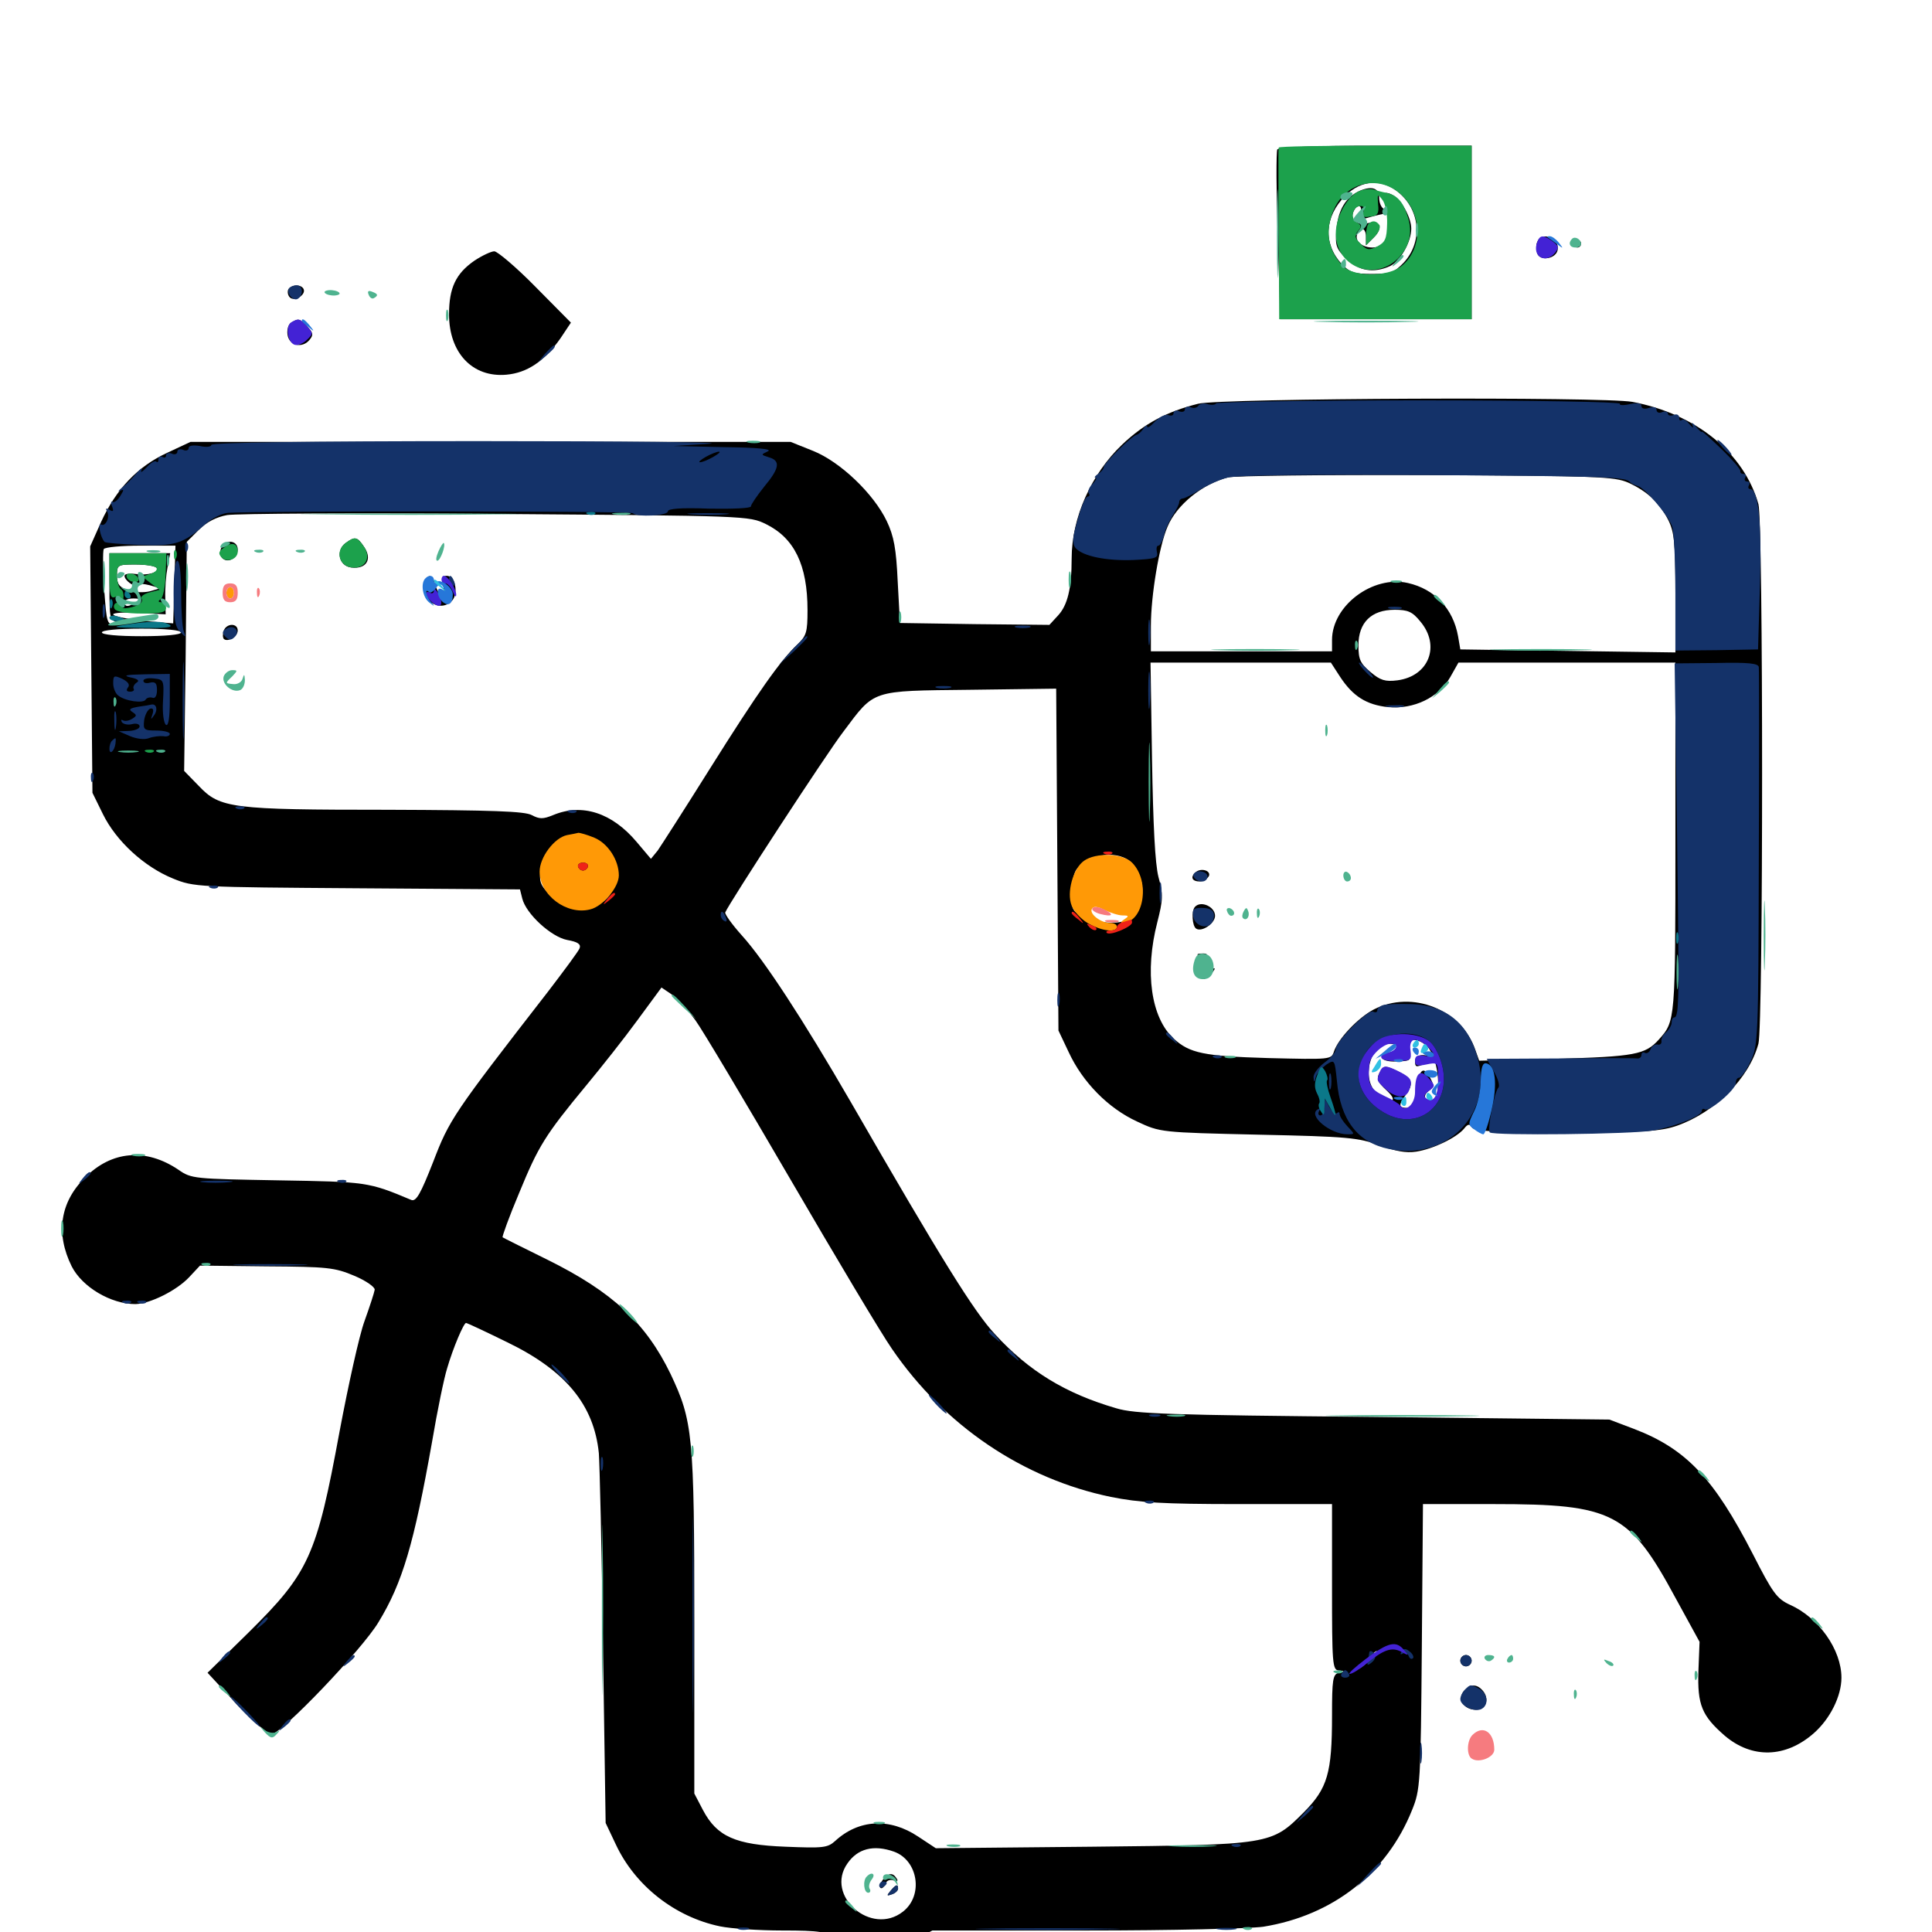 <svg xmlns="http://www.w3.org/2000/svg" viewBox="0 -1000 1000 1000">
	<path fill="#000000" d="M661.133 -922.656C660.547 -921.484 660.547 -901.367 661.328 -877.734L662.695 -834.766H712.109H761.719V-879.688V-924.609H712.109C680.859 -924.609 661.914 -923.828 661.133 -922.656ZM724.609 -899.805C735.352 -890.234 736.133 -874.414 726.562 -864.062C721.68 -858.984 719.727 -858.203 710.156 -858.203C700.977 -858.203 698.633 -858.984 694.336 -863.477C684.766 -874.023 685.547 -887.891 696.289 -898.633C704.883 -907.227 715.82 -907.617 724.609 -899.805ZM704.102 -901.367C696.875 -898.242 692.773 -891.797 691.797 -881.836C691.016 -872.852 691.406 -871.484 696.875 -866.016C703.32 -859.766 710.938 -858.398 719.531 -862.305C724.805 -864.844 730.469 -874.805 730.469 -881.641C730.469 -887.305 725.391 -896.68 720.898 -899.023C716.211 -901.562 714.453 -899.609 716.992 -894.922C718.75 -891.797 718.555 -891.211 716.406 -891.797C715.039 -892.383 713.867 -894.922 713.867 -897.461C713.867 -902.539 710.352 -903.906 704.102 -901.367ZM704.102 -889.648C703.125 -886.133 703.516 -885.938 709.375 -887.695C712.891 -888.672 716.406 -889.453 717.188 -889.453C719.727 -889.453 718.945 -876.758 716.406 -874.219C711.328 -869.141 700.195 -873.047 702.539 -878.906C704.102 -883.203 707.031 -882.031 707.031 -877.344V-873.047L711.133 -877.148C716.016 -882.031 714.453 -885.938 708.398 -884.57C702.734 -883.203 698.828 -885.938 700.391 -890.039C702.148 -894.727 705.664 -894.141 704.102 -889.648ZM795.703 -874.805C794.922 -873.242 795.117 -870.508 795.703 -868.75C797.266 -864.648 805.469 -866.016 806.25 -870.703C807.422 -876.758 797.852 -880.469 795.703 -874.805ZM814.453 -873.828C814.453 -872.852 815.43 -871.875 816.406 -871.875C817.578 -871.875 818.359 -872.852 818.359 -873.828C818.359 -875 817.578 -875.781 816.406 -875.781C815.43 -875.781 814.453 -875 814.453 -873.828ZM245.508 -865.039C235.938 -858.398 232.422 -850.977 232.422 -837.305C232.422 -817.383 244.531 -804.492 262.109 -806.055C272.852 -807.031 281.641 -812.891 290.039 -824.805L295.508 -833.008L277.148 -851.562C267.188 -861.719 257.422 -869.922 255.859 -869.922C254.297 -869.922 249.609 -867.773 245.508 -865.039ZM149.219 -850.195C148.633 -849.023 149.023 -847.07 150 -846.094C152.539 -843.555 158.789 -847.656 157.031 -850.586C155.664 -852.93 150.977 -852.734 149.219 -850.195ZM150.781 -833.008C149.219 -832.227 148.438 -829.297 148.828 -826.758C149.609 -821.094 156.445 -819.531 160.156 -824.023C162.305 -826.562 162.109 -827.734 159.18 -830.859C155.273 -835.156 154.492 -835.352 150.781 -833.008ZM620.117 -791.016C603.906 -786.914 592.383 -780.859 580.859 -769.922C564.844 -754.688 554.688 -732.031 554.688 -710.938C554.688 -695.312 552.539 -686.719 547.656 -681.445L543.164 -676.562L504.492 -676.953L465.82 -677.539L464.648 -699.023C463.867 -716.016 462.695 -722.461 458.984 -730.273C452.148 -744.531 434.961 -760.938 420.898 -766.602L409.18 -771.289H253.906H98.633L86.523 -765.625C71.289 -758.594 60.156 -746.875 52.344 -729.883L46.68 -717.188L47.266 -653.516L47.852 -589.648L53.32 -578.516C60.156 -564.648 74.609 -551.367 89.453 -545.312C100.391 -540.82 102.148 -540.82 184.961 -540.234L269.141 -539.648L270.312 -534.961C272.266 -526.953 285.352 -515.039 293.555 -513.477C299.023 -512.5 300.781 -511.328 300 -509.18C299.414 -507.617 291.992 -497.656 283.789 -486.914C234.375 -423.242 232.617 -420.508 224.219 -398.633C217.773 -382.227 215.43 -377.93 212.891 -378.906C190.625 -388.281 189.844 -388.281 143.945 -389.062C100.586 -389.844 99.023 -389.844 92.383 -394.531C75.586 -405.859 57.812 -404.492 43.945 -390.43C31.055 -377.734 28.711 -361.523 37.109 -344.531C42.578 -333.789 57.422 -325 70.117 -325C77.734 -325.195 91.406 -332.031 97.852 -338.867L103.516 -344.922L137.891 -344.531C169.531 -344.336 173.242 -343.945 183.398 -339.648C189.453 -337.109 194.141 -333.789 193.945 -332.422C193.75 -331.055 191.406 -323.828 188.672 -316.211C185.938 -308.789 180.273 -283.008 175.781 -259.18C163.867 -194.531 159.961 -185.938 128.516 -154.883L107.422 -134.18L122.266 -118.164C130.469 -109.57 138.672 -102.344 140.43 -102.344C145.508 -102.344 187.5 -146.289 195.898 -160.352C208.398 -180.859 214.258 -200.977 223.633 -253.711C226.367 -269.922 229.883 -286.914 231.445 -291.797C234.57 -302.539 240.039 -315.234 241.211 -315.234C241.797 -315.234 251.367 -310.742 262.5 -305.273C292.773 -290.625 307.422 -272.852 309.961 -247.852C310.352 -242.578 311.523 -197.266 312.109 -147.266L313.477 -56.445L318.75 -45.312C328.711 -24.023 349.219 -7.812 372.656 -2.93C378.32 -1.758 392.773 -0.781 404.883 -0.781C424.414 -0.781 427.734 -0.195 436.328 4.102C449.023 10.547 461.328 10.547 473.438 4.102L482.617 -0.781H562.109C606.836 -0.781 647.07 -1.758 653.906 -2.734C690.039 -8.594 717.773 -30.469 730.859 -63.086C735.156 -73.633 735.352 -76.758 735.938 -147.852L736.523 -221.484H773.242C834.961 -221.484 843.359 -217.188 867.383 -172.656L879.688 -150.195L879.102 -135.156C878.516 -117.578 880.859 -111.914 892.773 -101.562C906.836 -89.648 924.219 -90.039 938.867 -102.93C947.266 -110.352 953.125 -122.07 953.125 -131.641C953.125 -146.094 941.406 -162.695 926.562 -169.336C919.727 -172.461 917.578 -175.391 907.227 -195.703C887.109 -234.766 872.852 -250 845.898 -260.352L833.008 -265.234L710.938 -266.602C605.078 -267.578 587.305 -268.164 577.734 -271.094C551.562 -278.711 532.617 -290.234 515.039 -309.375C504.297 -320.898 487.695 -347.461 440.43 -429.492C415.43 -472.656 395.508 -503.125 383.984 -515.82C378.906 -521.484 375 -526.953 375.391 -527.734C377.148 -532.227 427.93 -610.156 436.523 -621.289C452.93 -643.164 450.391 -642.383 501.953 -642.969L546.68 -643.555L547.266 -555.078L547.852 -466.602L553.125 -455.469C560.352 -439.844 573.633 -426.367 588.477 -419.531C600.586 -413.867 600.586 -413.867 651.367 -412.695C697.656 -411.719 703.125 -411.133 713.867 -407.227C722.266 -404.102 727.734 -403.125 733.008 -403.906C741.797 -405.273 753.906 -411.133 757.812 -415.82C759.766 -418.359 760.742 -418.359 761.914 -416.406C763.086 -414.453 774.219 -413.867 810.938 -413.867C851.367 -413.867 859.766 -414.453 868.164 -417.383C887.891 -424.414 905.273 -441.797 910.156 -459.766C912.695 -468.945 912.695 -729.883 910.156 -739.062C902.734 -765.43 877.93 -785.742 844.922 -791.992C830.078 -794.727 632.031 -793.945 620.117 -791.016ZM842.773 -750.195C852.539 -745.703 858.789 -740.039 863.477 -730.859C866.602 -724.609 867.188 -719.141 867.188 -692.969V-662.305L811.523 -663.086L755.859 -663.867L754.688 -670.703C752.148 -684.961 742.578 -695.117 728.711 -698.242C710.547 -702.344 689.453 -686.523 689.453 -668.75V-662.891H642.578H595.703V-676.172C595.703 -691.602 600 -717.578 604.297 -727.344C608.984 -738.672 622.461 -749.609 635.742 -752.93C639.062 -753.711 685.156 -754.297 738.281 -754.102C826.758 -753.711 835.547 -753.32 842.773 -750.195ZM396.484 -728.711C411.133 -721.484 417.969 -707.617 417.969 -684.18C417.969 -672.852 417.383 -670.898 412.891 -666.602C403.906 -658.203 391.992 -641.211 367.578 -602.344C354.492 -581.445 342.188 -562.305 340.43 -559.766L336.914 -555.469L329.492 -564.258C316.797 -579.297 301.367 -584.375 286.328 -578.125C281.055 -575.977 279.297 -575.977 275.195 -578.125C271.484 -580.078 255.273 -580.664 200.781 -580.859C119.727 -580.859 113.867 -581.641 102.93 -593.164L95.312 -600.977L96.094 -660.156L96.68 -719.531L102.93 -725.781C107.031 -729.883 112.109 -732.422 117.578 -733.398C122.266 -734.18 184.766 -734.57 256.836 -733.984C386.719 -733.008 387.695 -733.008 396.484 -728.711ZM90.234 -697.461L89.648 -677.344L82.422 -677.93C66.797 -679.297 58.594 -680.859 58.594 -682.031C58.594 -682.812 64.648 -683.203 72.07 -682.812L85.742 -682.031L85.547 -690.625C85.352 -695.312 85.938 -702.344 86.719 -706.445L88.086 -713.672H72.266H56.641V-696.289C56.641 -679.688 56.836 -678.711 61.133 -677.93C65.039 -677.148 65.039 -677.148 60.352 -676.758C55.273 -676.562 55.273 -676.758 53.906 -695.312C53.32 -705.469 53.125 -714.648 53.711 -715.82C54.492 -716.797 63.086 -717.578 72.852 -717.578H90.82ZM81.055 -706.055C82.422 -703.711 76.562 -701.953 69.922 -702.93C66.797 -703.32 64.453 -702.93 64.453 -701.953C64.453 -699.609 69.531 -695.898 70.898 -697.266C71.484 -698.047 74.609 -697.852 77.539 -697.07L83.008 -695.508L77.539 -693.945C74.414 -693.164 69.531 -693.359 66.211 -694.531C61.719 -696.094 60.547 -697.656 60.547 -702.148C60.547 -707.617 60.938 -707.812 70.117 -707.812C75.586 -707.812 80.273 -707.031 81.055 -706.055ZM70.312 -688.281C66.602 -685.742 64.453 -685.742 64.453 -688.281C64.453 -689.453 66.406 -690.234 68.945 -690.234C72.461 -690.234 72.656 -689.844 70.312 -688.281ZM735.156 -678.32C745.703 -665.82 739.648 -650 723.242 -647.852C716.992 -647.07 714.453 -647.852 709.375 -652.148C704.102 -656.641 703.125 -658.594 703.125 -666.016C703.125 -677.734 709.766 -684.375 721.875 -684.375C728.711 -684.375 731.055 -683.398 735.156 -678.32ZM93.75 -672.656C93.75 -671.484 85.547 -670.703 73.242 -670.703C60.938 -670.703 52.734 -671.484 52.734 -672.656C52.734 -673.828 60.938 -674.609 73.242 -674.609C85.547 -674.609 93.75 -673.828 93.75 -672.656ZM693.555 -649.805C700.195 -639.648 707.227 -635.156 718.555 -633.984C731.836 -632.812 744.531 -638.867 750.586 -649.414L754.883 -657.031H811.133H867.188V-566.016C867.188 -471.484 867.188 -471.484 858.594 -461.914C851.562 -454.102 846.094 -453.125 805.273 -451.953L765.625 -450.977L763.672 -456.445C756.445 -477.539 731.055 -487.695 711.133 -477.539C702.93 -473.242 692.578 -462.305 690.43 -455.664C689.062 -451.562 688.672 -451.562 656.445 -452.344C623.047 -453.32 615.82 -454.883 607.617 -462.305C595.703 -473.242 592.383 -496.875 599.023 -522.656C601.953 -534.18 602.148 -536.914 599.609 -546.094C597.852 -553.125 596.875 -572.656 596.289 -606.836L595.508 -657.031H642.188H688.867ZM65.039 -610.742C66.211 -611.328 65.234 -611.719 62.5 -611.719C59.766 -611.719 58.789 -611.328 60.156 -610.742C61.328 -610.352 63.672 -610.352 65.039 -610.742ZM309.18 -564.844C318.359 -559.961 322.07 -548.828 317.383 -539.844C313.672 -532.617 308.984 -530.078 299.023 -530.078C292.969 -530.078 290.039 -531.445 285.156 -536.328C279.688 -541.797 278.906 -543.359 279.883 -550.391C281.836 -564.453 296.484 -571.68 309.18 -564.844ZM585.742 -553.32C592.969 -545.508 593.164 -533.398 586.328 -525.781C582.617 -521.484 571.289 -521.289 561.719 -525.195C555.078 -528.125 554.688 -528.711 554.688 -537.5C554.688 -542.773 555.859 -548.242 557.227 -550C563.867 -558.398 579.297 -560.156 585.742 -553.32ZM359.961 -471.875C363.672 -466.797 385.742 -429.688 409.18 -389.453C432.617 -349.219 456.25 -309.57 461.719 -301.758C488.867 -262.109 529.492 -234.57 575 -225.195C589.648 -222.266 601.562 -221.484 641.211 -221.484H689.453V-178.516C689.453 -139.062 689.648 -135.547 692.969 -135.352C696.094 -135.156 696.094 -134.961 692.969 -134.18C689.844 -133.398 689.453 -130.664 689.453 -111.914C689.453 -82.227 687.109 -74.414 675 -62.109C658.008 -45.117 658.008 -45.117 564.844 -44.141L484.375 -43.359L475.195 -49.414C460.547 -59.18 444.531 -58.398 432.227 -47.07C428.32 -43.555 425.977 -43.359 406.641 -44.141C380.664 -45.117 371.094 -49.414 363.867 -63.086L359.375 -71.68V-159.766C359.375 -257.617 358.594 -264.453 347.07 -288.867C334.375 -315.039 317.188 -331.25 283.203 -348.047C270.898 -354.102 260.352 -359.375 260.156 -359.57C259.766 -359.766 263.477 -370.117 268.75 -382.617C278.711 -406.836 282.031 -412.305 303.516 -438.281C311.133 -447.461 323.047 -462.5 329.883 -471.875L342.383 -488.867L347.852 -485.156C350.781 -483.008 356.25 -476.953 359.961 -471.875ZM738.867 -458.203C745.117 -451.367 746.484 -430.469 740.625 -430.469C737.109 -430.469 736.523 -433.008 739.453 -435.352C742.188 -437.109 742.188 -438.477 740.43 -441.797C736.914 -448.633 734.57 -446.875 733.203 -436.328C732.227 -428.516 731.25 -426.562 728.32 -426.562C723.828 -426.562 723.828 -428.125 727.539 -433.203C732.031 -439.062 731.055 -441.992 723.438 -445.508C717.383 -448.438 716.406 -448.438 714.844 -446.094C712.109 -441.797 712.5 -440.43 717.969 -435.352C724.219 -429.492 719.727 -428.32 712.891 -433.984C704.492 -440.82 708.789 -459.766 718.945 -459.766C724.219 -459.766 725.391 -456.25 720.312 -455.469C712.305 -454.297 714.062 -450.195 722.656 -450.586C730.273 -450.781 730.469 -450.977 729.492 -456.25C728.32 -460.742 728.906 -461.719 732.031 -461.719C733.984 -461.719 737.109 -460.156 738.867 -458.203ZM712.891 -144.727C712.891 -144.336 710.938 -142.383 708.594 -140.234L704.102 -136.523L707.812 -141.016C711.328 -145.117 712.891 -146.289 712.891 -144.727ZM462.695 -41.602C475.195 -37.109 478.125 -18.945 467.383 -10.547C450.977 2.344 426.758 -18.75 438.672 -35.547C443.945 -43.164 452.148 -45.312 462.695 -41.602ZM178.906 -718.945C173.633 -715.039 175.391 -707.031 181.836 -706.25C189.453 -705.273 192.773 -710.352 188.672 -716.602C184.961 -722.266 183.789 -722.461 178.906 -718.945ZM114.453 -716.211C113.672 -714.453 114.062 -712.109 115.039 -711.133C117.969 -708.203 123.047 -711.133 123.047 -715.625C123.047 -720.508 116.211 -721.094 114.453 -716.211ZM219.727 -698.242C216.992 -689.648 227.539 -682.617 233.789 -688.867C237.5 -692.578 235.742 -701.953 231.25 -701.953C228.906 -701.953 228.32 -700.781 229.297 -697.07C230.078 -694.336 229.688 -692.188 228.516 -692.188C227.539 -692.188 226.172 -694.336 225.391 -697.07C224.023 -702.93 221.484 -703.32 219.727 -698.242ZM115.82 -673.633C115.234 -671.875 115.234 -670.117 115.82 -669.336C117.773 -667.383 123.047 -670.508 123.047 -673.633C123.047 -677.539 117.383 -677.539 115.82 -673.633ZM618.555 -548.242C616.016 -545.898 617.188 -543.75 620.898 -543.75C622.852 -543.75 625 -545.117 625.781 -546.68C626.758 -549.609 621.094 -550.977 618.555 -548.242ZM618.555 -530.664C616.602 -528.711 616.992 -520.703 619.141 -519.336C622.07 -517.383 628.906 -522.07 628.906 -525.977C628.906 -530.664 621.68 -533.984 618.555 -530.664ZM620.703 -505.273C619.141 -505.859 619.727 -506.445 621.875 -506.445C624.023 -506.641 625.195 -506.055 624.414 -505.469C623.828 -504.883 622.07 -504.688 620.703 -505.273ZM625.977 -496.68C625.195 -495.508 623.242 -495.117 621.289 -495.898C618.75 -496.875 618.555 -496.68 620.703 -494.727C622.656 -492.578 623.633 -492.773 626.367 -495.508C628.32 -497.266 629.102 -498.828 628.516 -498.828C627.734 -498.828 626.562 -497.852 625.977 -496.68ZM292.383 -560.547C284.18 -554.297 284.961 -539.648 293.555 -535.742C300 -532.812 311.914 -537.891 314.453 -544.727C319.336 -557.422 303.516 -568.945 292.383 -560.547ZM575 -546.875C573.633 -543.359 577.734 -535.547 580.273 -536.914C581.25 -537.695 583.008 -537.5 584.375 -536.719C585.938 -535.742 585.547 -534.766 582.812 -533.789C579.297 -532.422 579.492 -532.227 583.398 -532.227C587.109 -532.031 587.695 -533.008 587.109 -539.062C586.719 -545.898 583.594 -549.609 578.516 -549.609C577.148 -549.609 575.586 -548.438 575 -546.875ZM732.422 -450.977C732.422 -447.656 732.812 -447.461 737.109 -449.219C741.602 -450.977 741.016 -453.906 736.328 -453.906C734.18 -453.906 732.422 -452.539 732.422 -450.977ZM457.031 -27.148C455.664 -25.391 455.078 -23.633 455.664 -22.852C456.445 -22.266 457.422 -23.047 458.203 -24.805C458.789 -26.562 460.547 -27.344 462.305 -26.758C464.453 -25.977 465.039 -26.367 464.062 -27.734C462.109 -30.859 459.961 -30.664 457.031 -27.148ZM460.938 -21.289C458.789 -18.75 458.984 -18.555 461.719 -19.531C463.477 -20.117 464.844 -21.484 464.844 -22.461C464.844 -25 463.672 -24.609 460.938 -21.289ZM755.859 -140.43C755.859 -138.867 757.227 -137.5 758.789 -137.5C760.352 -137.5 761.719 -138.867 761.719 -140.43C761.719 -141.992 760.352 -143.359 758.789 -143.359C757.227 -143.359 755.859 -141.992 755.859 -140.43ZM757.617 -124.609C754.297 -120.508 757.617 -115.039 763.867 -115.039C769.141 -115.039 771.094 -120.508 767.578 -124.805C764.453 -128.516 760.938 -128.516 757.617 -124.609Z"/>
	<path fill="#ff9906" d="M117.188 -693.164C117.188 -691.602 118.164 -690.234 119.141 -690.234C120.312 -690.234 121.094 -691.602 121.094 -693.164C121.094 -694.727 120.312 -696.094 119.141 -696.094C118.164 -696.094 117.188 -694.727 117.188 -693.164ZM293.555 -567.773C286.914 -566.406 279.297 -556.25 279.297 -548.828C279.297 -536.719 293.359 -526.172 305.469 -529.297C312.109 -530.859 320.312 -540.82 320.312 -546.875C320.312 -554.883 314.648 -563.477 307.617 -566.406C303.906 -567.969 300.195 -568.945 299.414 -568.945C298.633 -568.75 295.898 -568.164 293.555 -567.773ZM304.297 -551.367C303.906 -550.195 302.734 -549.414 301.758 -549.414C300.781 -549.414 299.609 -550.195 299.219 -551.367C298.828 -552.539 300 -553.516 301.758 -553.516C303.516 -553.516 304.688 -552.539 304.297 -551.367ZM561.133 -554.492C555.469 -550.586 551.953 -538.086 554.688 -531.25C555.664 -528.516 559.375 -524.414 562.891 -522.266C569.727 -518.164 578.125 -516.992 578.125 -520.312C578.125 -521.484 576.562 -522.266 574.609 -522.266C569.727 -522.266 563.477 -527.148 565.234 -529.688C566.016 -531.055 568.164 -530.859 571.875 -528.906C574.805 -527.539 578.906 -526.172 581.055 -526.172C584.375 -526.172 584.375 -525.781 582.031 -524.219C580.469 -523.242 579.883 -522.266 580.664 -522.266C591.992 -522.07 595.703 -543.75 585.938 -553.516C581.055 -558.398 567.188 -558.789 561.133 -554.492Z"/>
	<path fill="#ef2218" d="M571.875 -558.008C570.312 -558.594 570.898 -559.18 573.047 -559.18C575.195 -559.375 576.367 -558.789 575.586 -558.203C575 -557.617 573.242 -557.422 571.875 -558.008ZM299.219 -551.367C299.609 -550.195 300.781 -549.414 301.758 -549.414C302.734 -549.414 303.906 -550.195 304.297 -551.367C304.688 -552.539 303.516 -553.516 301.758 -553.516C300 -553.516 298.828 -552.539 299.219 -551.367ZM314.258 -534.57C311.719 -531.445 311.914 -531.25 315.039 -533.789C316.797 -535.156 318.359 -536.719 318.359 -537.109C318.359 -538.672 316.797 -537.695 314.258 -534.57ZM554.688 -527.344C554.688 -526.953 556.25 -525.391 558.203 -524.023C561.133 -521.484 561.328 -521.68 558.789 -524.805C556.25 -527.93 554.688 -528.906 554.688 -527.344ZM581.641 -522.852C579.688 -522.461 578.125 -521.094 578.125 -520.117C578.125 -519.141 576.758 -518.359 574.805 -518.359C573.047 -518.359 572.266 -517.773 572.852 -517.188C574.414 -515.43 585.938 -520.312 585.938 -522.461C585.938 -523.438 585.742 -524.023 585.547 -524.023C585.156 -523.828 583.398 -523.438 581.641 -522.852ZM563.867 -520.117C565.234 -518.75 566.797 -518.164 567.383 -518.75C567.969 -519.336 566.992 -520.508 565.039 -521.094C562.305 -522.266 562.109 -522.07 563.867 -520.117Z"/>
	<path fill="#1ca14c" d="M661.914 -923.633C661.719 -923.047 661.719 -920.898 661.719 -918.75C661.719 -916.602 661.719 -896.875 661.914 -874.805L662.109 -834.766H711.914H761.719V-879.688V-924.609H711.914C684.57 -924.609 662.109 -924.219 661.914 -923.633ZM724.414 -900C736.328 -890.039 736.719 -871.094 725.195 -862.109C718.164 -856.641 700.781 -856.641 695.312 -862.109C686.914 -870.508 685.352 -881.641 691.211 -893.164C697.852 -905.859 713.477 -909.18 724.414 -900ZM703.711 -901.172C697.461 -898.633 691.406 -887.891 691.406 -879.102C691.406 -862.695 709.766 -854.492 722.266 -865.039C729.297 -871.094 731.641 -879.297 728.516 -888.281C726.172 -895.703 723.047 -899.023 717.578 -900.195C715.43 -900.586 712.5 -901.367 710.938 -901.953C709.375 -902.344 706.055 -902.148 703.711 -901.172ZM717.969 -884.18C717.773 -876.367 716.992 -874.609 712.891 -872.461C708.594 -870.312 707.422 -870.508 704.297 -873.828C701.172 -876.758 700.977 -878.125 702.93 -880.469C704.883 -882.617 704.688 -883.594 702.148 -884.961C698.633 -887.109 700.195 -893.359 704.297 -893.359C705.859 -893.359 706.445 -892.188 705.664 -890.234C704.883 -887.891 705.664 -887.305 709.18 -887.891C713.086 -888.281 713.867 -889.453 713.281 -894.336C712.891 -899.609 713.086 -899.805 715.43 -896.68C716.992 -894.922 718.164 -889.258 717.969 -884.18ZM708.398 -884.18C707.617 -883.594 707.031 -880.664 707.031 -877.93V-873.047L711.133 -877.148C713.477 -879.297 714.648 -882.227 714.062 -883.398C712.5 -885.742 710.352 -886.133 708.398 -884.18ZM178.906 -718.945C173.438 -715.039 175.391 -707.031 182.031 -706.25C189.062 -705.469 192.383 -711.328 188.281 -717.188C184.766 -722.266 183.594 -722.461 178.906 -718.945ZM116.016 -716.602C113.086 -714.648 112.891 -713.477 114.648 -711.523C117.383 -708.594 123.047 -710.547 123.047 -714.453C123.047 -718.75 120.117 -719.727 116.016 -716.602ZM90.039 -712.5C90.039 -710.352 90.625 -709.766 91.211 -711.328C91.797 -712.695 91.602 -714.453 91.016 -715.039C90.43 -715.82 89.844 -714.648 90.039 -712.5ZM56.641 -701.758C56.641 -691.992 57.227 -690.039 59.57 -691.016C61.133 -691.602 62.5 -691.211 62.5 -690.43C62.5 -689.453 61.523 -688.281 60.156 -687.891C58.984 -687.5 58.594 -685.938 59.375 -684.766C60.156 -683.398 65.82 -682.422 73.438 -682.422C83.203 -682.422 85.938 -683.008 85.938 -685.352C85.938 -686.914 84.766 -688.281 83.594 -688.281C81.836 -688.281 81.641 -688.867 83.203 -689.844C84.375 -690.625 85.547 -696.289 85.742 -702.539L86.133 -713.672H71.289H56.641ZM81.055 -706.055C81.641 -705.078 80.078 -703.516 77.734 -702.93L73.633 -701.562L78.125 -698.047L82.617 -694.727L77.344 -693.359C74.414 -692.578 72.656 -691.211 73.242 -690.234C74.414 -688.281 71.875 -686.328 66.406 -685.352C63.086 -684.766 62.695 -685.352 63.672 -689.062C64.258 -691.602 63.867 -694.336 62.695 -694.922C61.523 -695.703 60.547 -698.828 60.547 -702.148C60.547 -707.617 60.742 -707.812 70.117 -707.812C75.586 -707.812 80.273 -707.031 81.055 -706.055ZM65.625 -701.172C66.797 -698.242 72.656 -697.852 71.68 -700.586C71.289 -701.758 69.727 -702.734 67.969 -703.125C66.016 -703.32 65.039 -702.539 65.625 -701.172ZM75.781 -610.742C74.219 -611.328 74.805 -611.914 76.953 -611.914C79.102 -612.109 80.273 -611.523 79.492 -610.938C78.906 -610.352 77.148 -610.156 75.781 -610.742Z"/>
	<path fill="#143269" d="M149.609 -850.781C148.047 -848.242 151.758 -843.945 154.102 -845.312C157.227 -847.266 156.836 -852.344 153.516 -852.344C151.953 -852.344 150.195 -851.562 149.609 -850.781ZM282.031 -816.797L278.32 -812.305L282.812 -816.016C286.914 -819.531 288.086 -821.094 286.523 -821.094C286.133 -821.094 284.18 -819.141 282.031 -816.797ZM629.492 -791.211C629.102 -790.43 626.953 -790.234 625 -790.82C623.047 -791.406 620.898 -791.016 620.312 -790.039C619.531 -788.867 617.773 -788.477 616.211 -789.258C614.648 -789.844 613.281 -789.258 613.281 -788.086C613.281 -786.914 611.914 -786.523 610.352 -787.109C608.789 -787.891 607.422 -787.305 607.422 -786.133C607.422 -784.961 606.25 -784.57 604.688 -785.156C603.125 -785.742 600.195 -784.18 597.852 -781.836C595.508 -779.297 593.75 -778.125 593.75 -779.297C593.75 -780.273 592.773 -779.688 591.797 -778.125C590.82 -776.562 589.258 -775.195 588.477 -775C586.328 -775 571.289 -760.156 571.289 -758.203C571.289 -757.227 569.922 -755.664 568.359 -754.688C566.797 -753.711 566.211 -752.734 566.992 -752.734C567.969 -752.734 567.188 -751.367 565.625 -749.609C563.867 -748.047 562.891 -745.703 563.477 -744.727C564.258 -743.75 563.867 -742.969 562.891 -742.969C561.914 -742.969 559.57 -737.695 557.812 -731.055C555.078 -721.875 554.883 -718.75 556.641 -716.406C560.352 -712.109 572.656 -709.57 586.914 -710.156C598.047 -710.742 599.609 -711.133 598.828 -714.258C598.438 -716.016 598.633 -717.578 599.609 -717.578C600.391 -717.578 601.758 -719.922 602.539 -723.047C603.125 -725.977 605.273 -730.469 607.031 -733.203C608.789 -735.938 610.352 -739.062 610.352 -740.039C610.352 -741.211 611.328 -741.992 612.305 -741.992C613.477 -742.188 617.383 -744.141 621.094 -746.484C624.805 -748.828 631.25 -751.758 635.156 -752.734C639.844 -754.102 676.953 -754.492 738.672 -754.102C832.617 -753.516 841.797 -753.125 843.75 -750.391C844.336 -749.805 846.094 -748.828 847.656 -748.438C851.172 -747.656 863.086 -733.789 865.43 -727.734C866.406 -725.195 867.188 -709.766 867.188 -693.164V-663.281L888.672 -663.477L909.961 -663.867L910.938 -697.07C911.914 -729.297 910.156 -746.875 905.859 -746.875C904.883 -746.875 904.688 -747.852 905.273 -748.828C905.859 -750 905.469 -750.781 904.297 -750.781C903.125 -750.781 902.734 -751.758 903.32 -752.734C903.906 -753.906 903.516 -754.688 902.539 -754.688C901.367 -754.688 900.586 -755.273 900.781 -756.25C900.977 -757.031 896.68 -762.109 891.016 -767.578C885.352 -773.047 880.859 -777.148 880.859 -776.562C880.859 -775.977 879.492 -777.148 877.734 -779.297C876.172 -781.25 875.195 -781.641 875.977 -780.078C876.758 -778.125 876.367 -778.32 874.414 -780.469C872.852 -782.422 871.094 -783.398 870.508 -782.617C869.727 -782.031 869.141 -782.422 869.141 -783.789C869.141 -785.352 867.773 -785.938 866.211 -785.156C864.648 -784.57 863.281 -784.961 863.281 -785.938C863.281 -786.914 861.914 -787.305 860.352 -786.719C858.789 -785.938 857.422 -786.523 857.422 -787.891C857.422 -789.258 855.859 -789.648 853.516 -788.867C851.172 -788.086 849.609 -788.477 849.609 -789.844C849.609 -791.406 847.656 -791.602 843.555 -790.82C840.234 -790.039 837.891 -790.234 838.477 -791.016C839.062 -791.992 792.578 -792.773 734.961 -792.773C677.539 -792.773 630.078 -791.992 629.492 -791.211ZM109.375 -769.727C109.375 -768.75 106.836 -768.359 103.516 -769.141C99.805 -769.727 97.656 -769.336 97.656 -768.164C97.656 -766.992 96.289 -766.406 94.727 -767.188C93.164 -767.773 91.797 -767.383 91.797 -766.211C91.797 -765.039 90.43 -764.453 88.867 -765.234C87.305 -765.82 85.938 -765.43 85.938 -764.258C85.938 -763.086 85.156 -762.891 83.984 -763.477C83.008 -764.062 82.031 -763.672 82.031 -762.305C82.031 -760.938 81.445 -760.352 80.859 -761.133C80.078 -761.719 77.93 -760.352 75.781 -758.008C73.633 -755.664 72.461 -755.078 73.242 -756.641C74.023 -758.203 72.852 -757.617 70.898 -755.273C68.945 -752.93 65.625 -749.414 63.477 -747.852C61.328 -746.094 60.742 -745.312 62.109 -745.898C64.258 -747.07 64.258 -746.484 62.305 -743.359C60.938 -741.016 58.984 -739.648 58.203 -740.234C57.422 -740.82 57.227 -739.648 58.008 -737.891C58.984 -735.352 58.594 -734.961 56.641 -736.133C55.078 -737.109 54.492 -736.914 55.273 -735.547C57.227 -732.812 54.688 -727.148 52.344 -728.516C50.391 -729.688 51.953 -721.875 54.102 -719.531C54.688 -718.945 62.695 -718.359 71.875 -717.969C90.43 -717.188 94.922 -718.555 106.055 -728.516C109.57 -731.641 114.844 -734.375 118.164 -734.57C134.18 -735.547 326.562 -735.547 327.539 -734.375C329.688 -732.227 345.703 -733.008 345.703 -735.352C345.703 -736.719 352.539 -737.305 367.188 -736.719C379.102 -736.523 388.672 -736.914 388.672 -737.891C388.672 -738.867 391.797 -743.359 395.508 -748.047C403.516 -757.617 404.102 -761.523 398.047 -763.281C393.75 -764.648 393.75 -764.648 397.461 -766.406C400 -767.578 391.992 -768.359 375 -768.555L348.633 -769.141L367.188 -770.312C377.344 -771.094 323.633 -771.68 247.656 -771.68C159.375 -771.68 109.375 -770.898 109.375 -769.727ZM339.258 -769.141C340.039 -769.727 338.867 -770.312 336.719 -770.117C334.57 -770.117 333.984 -769.531 335.547 -768.945C336.914 -768.359 338.672 -768.555 339.258 -769.141ZM369.141 -763.477C366.406 -761.914 363.477 -760.742 362.305 -760.742C361.328 -760.742 362.5 -761.914 365.234 -763.477C367.969 -765.039 371.094 -766.211 372.07 -766.211C373.242 -766.211 371.875 -765.039 369.141 -763.477ZM891.602 -768.359C893.555 -766.211 895.508 -764.453 896.094 -764.453C896.68 -764.453 895.508 -766.211 893.555 -768.359C891.602 -770.508 889.648 -772.266 889.062 -772.266C888.477 -772.266 889.648 -770.508 891.602 -768.359ZM358.008 -733.789C352.93 -734.18 356.641 -734.375 366.211 -734.375C375.977 -734.375 380.078 -734.18 375.586 -733.789C371.094 -733.398 363.086 -733.398 358.008 -733.789ZM95.898 -716.406C95.898 -714.258 96.484 -713.672 97.07 -715.234C97.656 -716.602 97.461 -718.359 96.875 -718.945C96.289 -719.727 95.703 -718.555 95.898 -716.406ZM89.844 -692.969C89.844 -679.883 90.625 -675.586 93.164 -673.047C96.289 -669.922 96.289 -669.922 95.117 -673.242C94.336 -675.195 93.75 -684.375 93.75 -693.359C93.75 -702.93 92.969 -709.766 91.797 -709.766C90.625 -709.766 89.844 -702.93 89.844 -692.969ZM232.422 -700.195C232.422 -699.023 233.203 -697.656 234.375 -697.07C235.547 -696.484 235.742 -697.266 235.156 -698.828C233.789 -702.344 232.422 -702.93 232.422 -700.195ZM53.125 -683.398C53.125 -680.273 53.516 -679.102 54.102 -681.055C54.492 -682.812 54.492 -685.547 54.102 -686.914C53.516 -688.086 53.125 -686.719 53.125 -683.398ZM719.336 -684.961C717.383 -685.547 718.555 -685.938 721.68 -685.938C725 -685.938 726.367 -685.547 725.195 -684.961C723.828 -684.57 721.094 -684.57 719.336 -684.961ZM594.336 -672.656C594.336 -666.797 594.727 -664.258 595.117 -667.383C595.508 -670.312 595.508 -675 595.117 -678.125C594.727 -681.055 594.336 -678.516 594.336 -672.656ZM117.188 -674.609C114.844 -673.242 114.844 -672.266 116.797 -670.312C118.555 -668.555 119.727 -668.555 121.484 -670.312C124.609 -673.438 121.094 -676.953 117.188 -674.609ZM525.977 -675.195C524.023 -675.781 525.586 -676.172 529.297 -676.172C533.008 -676.172 534.57 -675.781 532.812 -675.195C530.859 -674.805 527.734 -674.805 525.977 -675.195ZM409.961 -663.477L403.32 -656.055L410.742 -662.695C417.383 -669.141 418.945 -670.703 417.383 -670.703C416.992 -670.703 413.672 -667.383 409.961 -663.477ZM94.531 -637.5C94.531 -619.727 94.922 -612.5 95.117 -621.484C95.508 -630.273 95.508 -644.727 95.117 -653.711C94.922 -662.5 94.531 -655.273 94.531 -637.5ZM594.336 -642.383C594.336 -633.789 594.727 -630.469 595.117 -635.156C595.508 -639.648 595.508 -646.68 595.117 -650.781C594.727 -654.688 594.336 -650.977 594.336 -642.383ZM706.055 -653.125C708.008 -650.977 709.961 -649.219 710.547 -649.219C711.133 -649.219 709.961 -650.977 708.008 -653.125C706.055 -655.273 704.102 -657.031 703.516 -657.031C702.93 -657.031 704.102 -655.273 706.055 -653.125ZM867.969 -575.195C868.555 -530.469 868.945 -491.797 868.75 -489.062C868.75 -486.328 868.555 -481.836 868.359 -478.906C868.164 -475.781 867.578 -473.438 866.797 -473.438C865.82 -473.438 865.234 -472.266 865.234 -470.703C865.234 -469.336 863.867 -466.992 862.305 -465.625C860.742 -464.453 859.766 -462.305 859.961 -461.133C860.156 -459.766 859.18 -458.984 857.812 -459.375C856.445 -459.57 854.883 -458.398 854.297 -456.836C853.711 -455.273 852.344 -454.492 851.367 -455.078C850.391 -455.664 849.609 -455.078 849.609 -453.906C849.609 -452.734 848.438 -451.953 847.266 -452.148C845.898 -452.344 827.734 -452.344 807.227 -452.148L769.531 -451.953L773.242 -445.312C775.391 -441.797 776.367 -437.891 775.586 -437.109C773.438 -434.766 769.727 -415.234 771.094 -413.867C773.047 -412.109 844.922 -412.891 855.664 -414.844C867.578 -416.992 880.859 -422.461 880.859 -425C880.859 -425.977 881.641 -426.367 882.422 -425.781C884.766 -424.414 898.438 -435.938 898.438 -439.453C898.438 -441.016 899.219 -442.188 900.195 -442.188C901.172 -442.188 903.906 -445.898 906.055 -450.586C909.961 -458.594 910.156 -462.109 910.352 -555.469C910.547 -608.594 910.547 -653.32 910.352 -654.688C910.156 -656.641 905.078 -657.227 888.477 -656.836L866.797 -656.641ZM58.594 -646.289C58.594 -643.945 59.766 -641.016 61.133 -640.039C64.648 -637.109 74.219 -635.742 75.391 -637.891C75.977 -638.867 77.539 -639.258 78.906 -638.867C80.273 -638.281 81.25 -639.844 81.25 -642.773C81.25 -646.289 80.469 -647.266 77.734 -646.68C75.781 -646.094 74.219 -646.484 74.219 -647.656C74.219 -648.633 76.562 -649.219 79.688 -648.828C84.766 -648.242 84.961 -648.047 84.375 -637.109C83.984 -630.859 84.766 -625.586 85.938 -624.805C87.109 -624.023 87.891 -628.32 87.891 -637.305V-651.172L74.805 -650.977C65.43 -650.781 63.281 -650.391 67.383 -649.414C71.289 -648.633 72.461 -647.656 70.703 -646.68C69.336 -645.703 68.75 -644.336 69.141 -643.555C69.727 -642.773 68.945 -641.992 67.383 -641.992C65.43 -641.992 65.234 -642.773 66.211 -644.141C67.383 -645.508 66.406 -647.07 63.281 -648.633C58.984 -650.586 58.594 -650.391 58.594 -646.289ZM80.078 -642.383C80.078 -642.773 78.32 -642.969 76.367 -642.773C74.219 -642.773 72.852 -641.797 73.438 -641.016C74.219 -639.844 80.078 -641.016 80.078 -642.383ZM484.961 -643.945C483.008 -644.531 484.57 -644.922 488.281 -644.922C491.992 -644.922 493.555 -644.531 491.797 -643.945C489.844 -643.555 486.719 -643.555 484.961 -643.945ZM71.484 -634.18C67.188 -633.398 66.406 -632.812 68.555 -631.445C70.898 -629.883 70.898 -629.492 68.359 -627.93C66.797 -626.953 64.844 -626.562 63.672 -627.148C62.695 -627.734 62.5 -627.344 63.086 -626.172C63.867 -625.195 66.211 -624.609 68.359 -625.195C70.508 -625.781 72.266 -625.195 72.266 -624.023C72.266 -622.852 69.922 -621.875 66.992 -621.68L61.523 -621.484L67.383 -618.945C70.703 -617.578 74.805 -616.992 77.148 -617.969C79.297 -618.75 82.617 -619.141 84.57 -618.945C86.328 -618.555 87.891 -619.141 87.891 -620.117C87.891 -621.094 84.766 -621.875 80.859 -621.875C74.609 -621.875 74.023 -622.266 74.609 -627.148C75 -629.883 76.367 -632.617 77.734 -633.203C79.297 -633.594 79.688 -632.617 78.906 -630.273C77.93 -627.539 78.125 -627.344 79.688 -629.688C81.836 -632.422 81.055 -635.742 78.516 -635.352C77.734 -635.156 74.609 -634.57 71.484 -634.18ZM718.359 -634.18C715.82 -634.57 717.383 -634.961 721.68 -634.961C725.977 -635.156 727.93 -634.766 726.172 -634.18C724.219 -633.789 720.703 -633.789 718.359 -634.18ZM59.18 -626.758C59.18 -622.461 59.57 -620.898 59.961 -623.438C60.352 -625.781 60.352 -629.297 59.961 -631.25C59.375 -633.008 58.984 -631.055 59.18 -626.758ZM58.008 -616.602C57.227 -616.016 56.641 -614.062 56.641 -612.5C56.641 -608.984 59.18 -611.133 59.766 -615.039C60.156 -618.359 59.961 -618.555 58.008 -616.602ZM47.07 -597.266C47.07 -595.117 47.656 -594.531 48.242 -596.094C48.828 -597.461 48.633 -599.219 48.047 -599.805C47.461 -600.586 46.875 -599.414 47.07 -597.266ZM122.656 -581.445C121.094 -582.031 121.68 -582.617 123.828 -582.617C125.977 -582.812 127.148 -582.227 126.367 -581.641C125.781 -581.055 124.023 -580.859 122.656 -581.445ZM294.531 -579.492C292.969 -580.078 293.555 -580.664 295.703 -580.664C297.852 -580.859 299.023 -580.273 298.242 -579.688C297.656 -579.102 295.898 -578.906 294.531 -579.492ZM618.164 -548.047C616.602 -546.484 619.141 -543.75 622.266 -543.75C623.828 -543.75 625 -544.922 625 -546.289C625 -548.828 620.117 -550 618.164 -548.047ZM600.195 -537.891C600.195 -533.008 600.586 -531.055 600.977 -533.594C601.367 -535.938 601.367 -539.844 600.977 -542.383C600.586 -544.727 600.195 -542.773 600.195 -537.891ZM108.984 -540.43C107.422 -541.016 108.008 -541.602 110.156 -541.602C112.305 -541.797 113.477 -541.211 112.695 -540.625C112.109 -540.039 110.352 -539.844 108.984 -540.43ZM617.578 -525.781C618.359 -520.312 625.781 -518.555 627.734 -523.242C629.492 -527.93 627.539 -530.078 621.875 -530.078C617.773 -530.078 616.992 -529.297 617.578 -525.781ZM373.047 -526.367C373.047 -525.195 373.828 -523.828 375 -523.242C376.172 -522.656 376.367 -523.438 375.781 -525C374.414 -528.516 373.047 -529.102 373.047 -526.367ZM547.266 -482.227C547.266 -479.102 547.656 -477.93 548.242 -479.883C548.633 -481.641 548.633 -484.375 548.242 -485.742C547.656 -486.914 547.266 -485.547 547.266 -482.227ZM716.406 -479.883C714.453 -479.492 712.891 -478.125 712.891 -477.148C712.891 -475.977 711.914 -475.781 710.742 -476.367C708.398 -477.93 691.406 -460.938 691.406 -457.031C691.406 -455.469 688.867 -452.344 685.547 -450C682.422 -447.656 679.883 -444.336 679.883 -442.578C680.078 -439.453 680.273 -439.453 681.055 -442.578C681.445 -444.336 683.984 -447.07 686.328 -448.828C690.82 -451.758 690.82 -451.758 691.992 -440.43C693.75 -420.312 702.734 -408.594 718.945 -405.273C748.047 -399.219 771.68 -422.07 765.43 -450C761.133 -469.336 749.219 -479.688 730.664 -480.273C724.609 -480.469 718.164 -480.273 716.406 -479.883ZM740.43 -460.547C742.578 -458.594 745.117 -453.711 746.289 -449.219C752.148 -427.539 732.812 -412.891 714.648 -425.195C702.93 -433.008 700.195 -444.141 707.031 -455.273C713.086 -465.43 731.836 -468.359 740.43 -460.547ZM603.516 -464.844C603.516 -464.453 605.078 -462.891 607.031 -461.523C609.961 -458.984 610.156 -459.18 607.617 -462.305C605.078 -465.43 603.516 -466.406 603.516 -464.844ZM628.516 -452.539C626.953 -453.125 627.539 -453.711 629.688 -453.711C631.836 -453.906 633.008 -453.32 632.227 -452.734C631.641 -452.148 629.883 -451.953 628.516 -452.539ZM687.891 -440.234C687.891 -436.523 688.281 -434.961 688.867 -436.914C689.258 -438.672 689.258 -441.797 688.867 -443.75C688.281 -445.508 687.891 -443.945 687.891 -440.234ZM685.547 -427.148C685.547 -424.609 684.57 -422.656 683.398 -422.656C682.422 -422.656 682.031 -423.633 682.812 -425C683.594 -426.367 683.398 -426.562 682.031 -425.781C676.758 -422.656 688.477 -412.891 697.461 -412.891C701.367 -412.891 701.367 -412.891 697.266 -417.188C695.117 -419.531 693.359 -422.266 693.359 -423.438C693.359 -424.414 692.773 -424.609 691.992 -423.828C691.211 -423.242 689.453 -424.609 688.086 -426.953L685.742 -431.445ZM42.773 -390.039C40.234 -386.914 40.43 -386.719 43.555 -389.258C45.312 -390.625 46.875 -392.188 46.875 -392.578C46.875 -394.141 45.312 -393.164 42.773 -390.039ZM104.883 -388.086C101.562 -388.477 104.883 -388.867 112.305 -388.867C119.922 -388.867 122.656 -388.477 118.555 -388.086C114.648 -387.695 108.398 -387.695 104.883 -388.086ZM175.391 -388.086C173.828 -388.672 174.414 -389.258 176.562 -389.258C178.711 -389.453 179.883 -388.867 179.102 -388.281C178.516 -387.695 176.758 -387.5 175.391 -388.086ZM124.609 -345.117C115.625 -345.312 122.461 -345.703 139.648 -345.703C156.836 -345.703 164.062 -345.312 155.859 -345.117C147.656 -344.727 133.594 -344.727 124.609 -345.117ZM64.062 -325.586C62.5 -326.172 63.086 -326.758 65.234 -326.758C67.383 -326.953 68.555 -326.367 67.773 -325.781C67.188 -325.195 65.43 -325 64.062 -325.586ZM71.875 -325.586C70.312 -326.172 70.898 -326.758 73.047 -326.758C75.195 -326.953 76.367 -326.367 75.586 -325.781C75 -325.195 73.242 -325 71.875 -325.586ZM511.719 -310.547C511.719 -310.156 513.281 -308.594 515.234 -307.227C518.164 -304.688 518.359 -304.883 515.82 -308.008C513.281 -311.133 511.719 -312.109 511.719 -310.547ZM521.484 -300.781C521.484 -300.391 523.047 -298.828 525 -297.461C527.93 -294.922 528.125 -295.117 525.586 -298.242C523.047 -301.367 521.484 -302.344 521.484 -300.781ZM289.062 -288.867C291.602 -286.133 294.141 -283.984 294.531 -283.984C295.117 -283.984 293.555 -286.133 291.016 -288.867C288.477 -291.602 285.938 -293.75 285.547 -293.75C284.961 -293.75 286.523 -291.602 289.062 -288.867ZM484.375 -273.242C486.914 -270.508 489.453 -268.359 489.844 -268.359C490.43 -268.359 488.867 -270.508 486.328 -273.242C483.789 -275.977 481.25 -278.125 480.859 -278.125C480.273 -278.125 481.836 -275.977 484.375 -273.242ZM595.312 -266.992C593.945 -267.578 594.922 -267.969 597.656 -267.969C600.391 -267.969 601.367 -267.578 600.195 -266.992C598.828 -266.602 596.484 -266.602 595.312 -266.992ZM310.938 -241.992C310.938 -238.867 311.328 -237.695 311.914 -239.648C312.305 -241.406 312.305 -244.141 311.914 -245.508C311.328 -246.68 310.938 -245.312 310.938 -241.992ZM358.398 -163.867C358.398 -118.75 358.594 -100.586 358.789 -123.438C359.18 -146.289 359.18 -183.203 358.789 -205.469C358.594 -227.734 358.398 -208.984 358.398 -163.867ZM593.359 -222.07C591.797 -222.656 592.383 -223.242 594.531 -223.242C596.68 -223.438 597.852 -222.852 597.07 -222.266C596.484 -221.68 594.727 -221.484 593.359 -222.07ZM134.57 -159.57C132.031 -156.445 132.227 -156.25 135.352 -158.789C138.477 -161.328 139.453 -162.891 137.891 -162.891C137.5 -162.891 135.938 -161.328 134.57 -159.57ZM725.391 -145.117C724.609 -143.75 724.805 -143.359 726.172 -144.141C727.148 -144.727 728.516 -144.141 729.102 -142.969C729.492 -141.602 730.469 -141.016 731.25 -141.602C732.031 -142.188 731.25 -143.945 729.688 -145.117C727.539 -146.875 726.562 -146.875 725.391 -145.117ZM115.039 -141.992C112.5 -138.867 112.695 -138.672 115.82 -141.211C117.578 -142.578 119.141 -144.141 119.141 -144.531C119.141 -146.094 117.578 -145.117 115.039 -141.992ZM708.789 -144.922C708.789 -144.531 708.398 -142.773 708.008 -140.82C707.422 -137.891 707.812 -137.695 710.156 -139.648C711.523 -140.82 712.305 -142.578 711.719 -143.555C710.742 -145.312 709.18 -145.898 708.789 -144.922ZM179.492 -140.039C176.953 -136.914 177.148 -136.719 180.273 -139.258C182.031 -140.625 183.594 -142.188 183.594 -142.578C183.594 -144.141 182.031 -143.164 179.492 -140.039ZM755.859 -140.43C755.859 -138.867 757.227 -137.5 758.789 -137.5C760.352 -137.5 761.719 -138.867 761.719 -140.43C761.719 -141.992 760.352 -143.359 758.789 -143.359C757.227 -143.359 755.859 -141.992 755.859 -140.43ZM694.336 -133.594C693.75 -132.617 694.531 -131.641 696.289 -131.641C698.047 -131.641 698.828 -132.617 698.242 -133.594C697.656 -134.766 696.68 -135.547 696.289 -135.547C695.898 -135.547 694.922 -134.766 694.336 -133.594ZM758.203 -125.391C756.836 -124.023 755.859 -121.875 755.859 -120.508C755.859 -117.188 762.695 -113.867 766.406 -115.234C770.703 -116.992 770.312 -123.242 765.82 -125.781C761.133 -128.32 761.133 -128.32 758.203 -125.391ZM125.977 -114.062C130.078 -109.766 133.984 -106.25 134.57 -106.25C135.156 -106.25 132.031 -109.766 127.93 -114.062C123.828 -118.359 119.922 -121.875 119.336 -121.875C118.75 -121.875 121.875 -118.359 125.977 -114.062ZM146.289 -106.836C143.75 -103.711 143.945 -103.516 147.07 -106.055C148.828 -107.422 150.391 -108.984 150.391 -109.375C150.391 -110.938 148.828 -109.961 146.289 -106.836ZM734.961 -92.578C734.961 -87.695 735.352 -85.742 735.742 -88.281C736.133 -90.625 736.133 -94.531 735.742 -97.07C735.352 -99.414 734.961 -97.461 734.961 -92.578ZM674.609 -60.938L670.898 -56.445L675.391 -60.156C677.734 -62.305 679.688 -64.258 679.688 -64.648C679.688 -66.211 678.125 -65.039 674.609 -60.938ZM638.281 -44.336C636.719 -44.922 637.305 -45.508 639.453 -45.508C641.602 -45.703 642.773 -45.117 641.992 -44.531C641.406 -43.945 639.648 -43.75 638.281 -44.336ZM707.812 -29.688L702.148 -23.242L708.594 -28.906C711.914 -32.227 714.844 -34.961 714.844 -35.352C714.844 -36.914 713.281 -35.547 707.812 -29.688ZM455.078 -24.023C455.078 -25.195 456.055 -26.172 457.031 -26.172C458.203 -26.172 458.984 -25.781 458.984 -25.391C458.984 -24.805 458.203 -23.828 457.031 -23.242C456.055 -22.656 455.078 -23.047 455.078 -24.023ZM460.938 -21.289C458.789 -18.75 458.984 -18.555 461.719 -19.531C463.477 -20.117 464.844 -21.484 464.844 -22.461C464.844 -25 463.672 -24.609 460.938 -21.289ZM382.422 -1.367C381.055 -1.953 382.031 -2.344 384.766 -2.344C387.5 -2.344 388.477 -1.953 387.305 -1.367C385.938 -0.977 383.594 -0.977 382.422 -1.367ZM512.305 -1.367C495.312 -1.562 508.789 -1.953 541.992 -1.953C575.391 -1.953 589.258 -1.562 572.852 -1.367C556.641 -0.977 529.297 -0.977 512.305 -1.367ZM630.469 -1.367C627.93 -1.758 629.883 -2.148 634.766 -2.148C639.648 -2.148 641.602 -1.758 639.258 -1.367C636.719 -0.977 632.812 -0.977 630.469 -1.367Z"/>
	<path fill="#f67b7f" d="M115.234 -693.164C115.234 -689.648 116.211 -688.281 119.141 -688.281C122.07 -688.281 123.047 -689.648 123.047 -693.164C123.047 -696.68 122.07 -698.047 119.141 -698.047C116.211 -698.047 115.234 -696.68 115.234 -693.164ZM121.094 -693.164C121.094 -691.602 120.312 -690.234 119.141 -690.234C118.164 -690.234 117.188 -691.602 117.188 -693.164C117.188 -694.727 118.164 -696.094 119.141 -696.094C120.312 -696.094 121.094 -694.727 121.094 -693.164ZM133.008 -692.969C133.008 -690.82 133.594 -690.234 134.18 -691.797C134.766 -693.164 134.57 -694.922 133.984 -695.508C133.398 -696.289 132.812 -695.117 133.008 -692.969ZM565.43 -529.883C564.844 -529.102 566.602 -527.734 569.336 -526.953C575.977 -525.195 577.148 -526.562 571.094 -529.492C568.555 -530.664 566.016 -530.859 565.43 -529.883ZM572.852 -522.852C570.898 -523.438 572.07 -523.828 575.195 -523.828C578.516 -523.828 579.883 -523.438 578.711 -522.852C577.344 -522.461 574.609 -522.461 572.852 -522.852ZM762.109 -101.953C759.18 -99.023 758.984 -91.211 761.914 -89.648C765.625 -87.305 773.438 -90.43 773.438 -94.336C773.438 -103.516 767.578 -107.422 762.109 -101.953ZM770.508 -92.773C771.094 -93.359 770.117 -93.945 768.555 -93.945C766.797 -93.945 765.039 -93.164 764.648 -92.383C763.477 -90.82 768.75 -91.211 770.508 -92.773Z"/>
	<path fill="#0b7889" d="M304.297 -733.789C302.734 -734.375 303.32 -734.961 305.469 -734.961C307.617 -735.156 308.789 -734.57 308.008 -733.984C307.422 -733.398 305.664 -733.203 304.297 -733.789ZM64.453 -692.188C64.453 -691.211 65.43 -690.234 66.602 -690.234C67.578 -690.234 67.969 -691.211 67.383 -692.188C66.797 -693.359 65.82 -694.141 65.234 -694.141C64.844 -694.141 64.453 -693.359 64.453 -692.188ZM56.836 -687.109C56.836 -684.961 57.422 -684.375 58.008 -685.938C58.594 -687.305 58.398 -689.062 57.812 -689.648C57.227 -690.43 56.641 -689.258 56.836 -687.109ZM56.641 -680.273C56.641 -681.25 58.398 -681.641 60.547 -681.055C62.695 -680.469 64.453 -679.688 64.453 -679.297C64.453 -678.906 62.695 -678.516 60.547 -678.516C58.398 -678.516 56.641 -679.297 56.641 -680.273ZM64.453 -676.562C57.227 -675.391 58.789 -675.195 73.242 -675C85.156 -674.805 89.844 -675.195 87.891 -676.562C84.57 -678.711 77.93 -678.711 64.453 -676.562ZM867.578 -514.453C867.578 -511.719 867.969 -510.742 868.555 -512.109C868.945 -513.281 868.945 -515.625 868.555 -516.992C867.969 -518.164 867.578 -517.188 867.578 -514.453ZM681.836 -443.555C680.273 -439.648 680.273 -436.914 681.641 -434.18C682.812 -432.031 683.398 -429.688 682.812 -428.906C682.227 -428.125 682.617 -426.172 683.789 -424.609C685.156 -422.266 685.547 -422.852 685.547 -426.562L685.742 -431.445L688.477 -426.562C691.992 -420.312 692.188 -422.07 688.672 -432.031C687.109 -436.328 686.328 -440.43 686.914 -440.82C687.5 -441.406 686.914 -443.555 685.938 -445.508C683.984 -448.633 683.594 -448.438 681.836 -443.555Z"/>
	<path fill="#4fb38f" d="M660.938 -878.711C660.938 -858.398 661.328 -850.195 661.523 -860.742C661.914 -871.289 661.914 -887.891 661.523 -897.852C661.328 -907.812 660.938 -899.219 660.938 -878.711ZM694.141 -899.023C692.578 -896.289 696.875 -895.312 699.023 -897.852C700.586 -899.805 700.391 -900.586 698.047 -900.586C696.484 -900.586 694.727 -899.805 694.141 -899.023ZM702.734 -889.648C699.805 -886.328 699.805 -885.742 702.539 -884.766C705.078 -883.789 705.078 -883.008 702.93 -880.078C700.781 -877.344 701.172 -877.539 704.688 -880.469C707.812 -883.203 708.398 -884.766 706.836 -886.719C705.664 -888.086 705.273 -890.234 706.055 -891.406C708.008 -894.531 706.25 -893.75 702.734 -889.648ZM715.82 -891.602C715.234 -890.625 715.43 -889.258 716.406 -888.672C717.383 -888.086 718.164 -888.867 718.164 -890.43C718.164 -893.75 717.578 -894.141 715.82 -891.602ZM732.812 -880.664C732.812 -877.539 733.203 -876.367 733.789 -878.32C734.18 -880.078 734.18 -882.812 733.789 -884.18C733.203 -885.352 732.812 -883.984 732.812 -880.664ZM813.672 -876.367C811.523 -874.219 812.5 -871.875 815.43 -871.875C816.992 -871.875 818.359 -872.656 818.359 -873.633C818.359 -876.172 815.234 -877.93 813.672 -876.367ZM722.461 -864.648C719.922 -861.523 720.117 -861.328 723.242 -863.867C726.367 -866.406 727.344 -867.969 725.781 -867.969C725.391 -867.969 723.828 -866.406 722.461 -864.648ZM694.336 -864.258C693.75 -863.281 693.945 -861.914 694.922 -861.328C695.898 -860.742 696.68 -861.523 696.68 -863.086C696.68 -866.406 696.094 -866.797 694.336 -864.258ZM167.969 -848.828C167.969 -849.414 169.727 -850 171.875 -849.805C174.023 -849.609 175.781 -848.828 175.781 -848.047C175.781 -847.461 174.023 -846.875 171.875 -847.07C169.727 -847.266 167.969 -848.047 167.969 -848.828ZM190.82 -847.461C191.406 -845.898 192.578 -845.117 193.555 -845.703C195.898 -847.07 195.703 -847.852 192.578 -849.023C190.625 -849.805 190.039 -849.219 190.82 -847.461ZM230.859 -836.719C230.859 -833.984 231.25 -833.008 231.836 -834.375C232.227 -835.547 232.227 -837.891 231.836 -839.258C231.25 -840.43 230.859 -839.453 230.859 -836.719ZM685.156 -833.398C673.047 -833.594 682.812 -833.984 707.031 -833.984C731.25 -833.984 741.016 -833.594 729.102 -833.398C716.992 -833.008 697.07 -833.008 685.156 -833.398ZM387.305 -770.898C385.352 -771.484 386.523 -771.875 389.648 -771.875C392.969 -771.875 394.336 -771.484 393.164 -770.898C391.797 -770.508 389.062 -770.508 387.305 -770.898ZM166.602 -733.789C141.016 -733.984 161.328 -734.18 211.914 -734.18C262.5 -734.18 283.398 -733.984 258.398 -733.789C233.594 -733.398 192.188 -733.398 166.602 -733.789ZM317.969 -733.789C315.43 -734.18 316.992 -734.57 321.289 -734.57C325.586 -734.766 327.539 -734.375 325.781 -733.789C323.828 -733.398 320.312 -733.398 317.969 -733.789ZM114.258 -717.578C113.672 -716.406 114.453 -716.211 116.016 -716.797C119.531 -718.164 120.117 -719.531 117.383 -719.531C116.211 -719.531 114.844 -718.75 114.258 -717.578ZM226.953 -714.648C225.781 -711.914 225.391 -709.766 226.367 -709.766C227.93 -709.766 230.859 -717.773 229.688 -718.945C229.492 -719.336 228.125 -717.383 226.953 -714.648ZM76.758 -714.258C74.805 -714.844 75.977 -715.234 79.102 -715.234C82.422 -715.234 83.789 -714.844 82.617 -714.258C81.25 -713.867 78.516 -713.867 76.758 -714.258ZM132.422 -714.258C130.859 -714.844 131.445 -715.43 133.594 -715.43C135.742 -715.625 136.914 -715.039 136.133 -714.453C135.547 -713.867 133.789 -713.672 132.422 -714.258ZM153.906 -714.258C152.344 -714.844 152.93 -715.43 155.078 -715.43C157.227 -715.625 158.398 -715.039 157.617 -714.453C157.031 -713.867 155.273 -713.672 153.906 -714.258ZM53.32 -700.977C53.32 -693.555 53.711 -690.625 54.102 -694.727C54.492 -698.633 54.492 -704.883 54.102 -708.398C53.711 -711.719 53.32 -708.594 53.32 -700.977ZM86.328 -709.766C86.328 -707.031 86.719 -706.055 87.305 -707.422C87.695 -708.594 87.695 -710.938 87.305 -712.305C86.719 -713.477 86.328 -712.5 86.328 -709.766ZM96.289 -700.977C96.289 -694.531 96.68 -692.188 97.07 -695.703C97.461 -699.219 97.461 -704.492 97.07 -707.422C96.68 -710.352 96.289 -707.422 96.289 -700.977ZM553.125 -700C553.125 -696.289 553.516 -694.727 554.102 -696.68C554.492 -698.438 554.492 -701.562 554.102 -703.516C553.516 -705.273 553.125 -703.711 553.125 -700ZM60.547 -701.758C60.547 -700.781 61.523 -700.391 62.5 -700.977C63.672 -701.562 64.453 -702.539 64.453 -703.125C64.453 -703.516 63.672 -703.906 62.5 -703.906C61.523 -703.906 60.547 -702.93 60.547 -701.758ZM71.68 -700.586C72.461 -698.438 72.266 -697.852 70.703 -698.828C69.336 -699.609 68.359 -699.023 68.359 -697.266C68.359 -695.312 67.188 -694.727 65.039 -695.312C62.109 -696.289 62.109 -696.094 64.453 -694.531C66.016 -693.359 67.773 -692.773 68.555 -693.359C69.336 -693.75 70.508 -692.773 71.094 -691.016C71.875 -688.867 71.094 -688.281 67.773 -688.672C65.43 -689.062 62.891 -690.039 62.305 -691.016C61.523 -691.797 60.547 -691.797 59.961 -691.016C59.375 -690.039 60.156 -688.086 61.719 -686.719C63.281 -685.352 64.453 -685.156 64.453 -686.133C64.453 -687.305 65.82 -687.695 67.383 -687.109C72.07 -685.352 74.609 -688.086 72.266 -692.383C70.703 -695.312 70.898 -696.484 73.047 -697.266C75.977 -698.438 75.195 -703.906 72.07 -703.906C71.289 -703.906 71.094 -702.539 71.68 -700.586ZM720.312 -698.633C718.945 -699.219 719.922 -699.609 722.656 -699.609C725.391 -699.609 726.367 -699.219 725.195 -698.633C723.828 -698.242 721.484 -698.242 720.312 -698.633ZM742.188 -691.406C742.188 -691.016 743.75 -689.453 745.703 -688.086C748.633 -685.547 748.828 -685.742 746.289 -688.867C743.75 -691.992 742.188 -692.969 742.188 -691.406ZM84.375 -687.5C85.742 -685.938 87.305 -685.156 87.695 -685.352C88.672 -686.523 85.742 -690.234 83.789 -690.234C82.812 -690.234 83.008 -689.062 84.375 -687.5ZM465.234 -680.469C465.234 -677.734 465.625 -676.758 466.211 -678.125C466.602 -679.297 466.602 -681.641 466.211 -683.008C465.625 -684.18 465.234 -683.203 465.234 -680.469ZM68.359 -680.273C62.5 -679.297 57.031 -677.734 56.055 -676.758C55.273 -675.977 59.57 -675.977 65.82 -676.953C72.07 -677.93 78.32 -678.906 79.688 -678.906C80.859 -679.102 82.031 -679.883 82.031 -680.859C82.031 -681.641 81.445 -682.227 80.664 -682.227C79.688 -682.031 74.219 -681.25 68.359 -680.273ZM701.367 -665.625C701.367 -663.477 701.953 -662.891 702.539 -664.453C703.125 -665.82 702.93 -667.578 702.344 -668.164C701.758 -668.945 701.172 -667.773 701.367 -665.625ZM631.445 -663.477C620.898 -663.672 629.102 -664.062 649.414 -664.062C669.922 -664.062 678.516 -663.672 668.555 -663.477C658.594 -663.086 641.992 -663.086 631.445 -663.477ZM775.781 -663.477C764.258 -663.672 774.219 -664.062 797.852 -664.062C821.484 -664.062 830.859 -663.672 818.75 -663.477C806.641 -663.086 787.305 -663.086 775.781 -663.477ZM115.82 -650C114.453 -646.094 120.117 -641.211 124.219 -642.773C125.781 -643.359 126.758 -645.703 126.758 -648.047C126.562 -650.977 126.367 -651.367 125.586 -648.828C125.195 -647.07 123.047 -645.703 120.898 -645.898C116.406 -646.289 116.406 -646.289 120.312 -650C123.047 -652.93 123.047 -653.125 120.117 -653.125C118.555 -653.125 116.602 -651.758 115.82 -650ZM744.922 -642.969L741.211 -638.477L745.703 -642.188C748.047 -644.336 750 -646.289 750 -646.68C750 -648.242 748.438 -647.07 744.922 -642.969ZM58.789 -636.328C58.789 -634.18 59.375 -633.594 59.961 -635.156C60.547 -636.523 60.352 -638.281 59.766 -638.867C59.18 -639.648 58.594 -638.477 58.789 -636.328ZM594.531 -595.508C594.531 -577.344 594.922 -569.531 595.117 -578.32C595.508 -587.109 595.508 -602.148 595.117 -611.523C594.922 -620.898 594.531 -613.867 594.531 -595.508ZM685.938 -621.875C685.938 -619.141 686.328 -618.164 686.914 -619.531C687.305 -620.703 687.305 -623.047 686.914 -624.414C686.328 -625.586 685.938 -624.609 685.938 -621.875ZM62.109 -610.742C59.57 -611.133 61.523 -611.523 66.406 -611.523C71.289 -611.523 73.242 -611.133 70.898 -610.742C68.359 -610.352 64.453 -610.352 62.109 -610.742ZM81.641 -610.742C80.078 -611.328 80.664 -611.914 82.812 -611.914C84.961 -612.109 86.133 -611.523 85.352 -610.938C84.766 -610.352 83.008 -610.156 81.641 -610.742ZM695.312 -546.875C695.312 -545.117 696.289 -543.75 697.266 -543.75C698.438 -543.75 699.219 -544.531 699.219 -545.508C699.219 -546.68 698.438 -548.047 697.266 -548.633C696.289 -549.219 695.312 -548.438 695.312 -546.875ZM912.891 -515.43C912.891 -499.414 913.281 -492.969 913.477 -501.367C913.867 -509.766 913.867 -522.852 913.477 -530.664C913.281 -538.477 912.891 -531.641 912.891 -515.43ZM635.156 -528.32C635.547 -526.953 636.523 -525.977 637.305 -525.977C639.648 -526.172 639.062 -528.906 636.719 -529.883C635.352 -530.273 634.57 -529.492 635.156 -528.32ZM643.75 -528.32C642.969 -526.953 642.773 -525.391 643.359 -524.805C645.117 -523.047 647.07 -525.586 646.094 -528.32C645.312 -530.469 644.922 -530.469 643.75 -528.32ZM650.586 -526.953C650.586 -524.805 651.172 -524.219 651.758 -525.781C652.344 -527.148 652.148 -528.906 651.562 -529.492C650.977 -530.273 650.391 -529.102 650.586 -526.953ZM867.773 -496.875C867.773 -488.867 868.164 -485.547 868.555 -489.648C868.945 -493.555 868.945 -500.195 868.555 -504.297C868.164 -508.203 867.773 -504.883 867.773 -496.875ZM617.969 -501.758C616.406 -495.703 619.141 -492.383 624.219 -493.359C629.883 -494.336 629.297 -505.469 623.633 -506.25C620.312 -506.836 618.945 -505.664 617.969 -501.758ZM347.656 -484.57C347.656 -484.18 350.586 -481.445 354.102 -478.125L360.352 -472.461L354.688 -478.906C349.219 -484.766 347.656 -486.133 347.656 -484.57ZM634.375 -452.539C633.008 -453.125 633.984 -453.516 636.719 -453.516C639.453 -453.516 640.43 -453.125 639.258 -452.539C637.891 -452.148 635.547 -452.148 634.375 -452.539ZM68.945 -401.758C66.992 -402.344 68.164 -402.734 71.289 -402.734C74.609 -402.734 75.977 -402.344 74.805 -401.758C73.438 -401.367 70.703 -401.367 68.945 -401.758ZM31.641 -364.062C31.641 -360.352 32.031 -358.789 32.617 -360.742C33.008 -362.5 33.008 -365.625 32.617 -367.578C32.031 -369.336 31.641 -367.773 31.641 -364.062ZM105.078 -345.117C103.516 -345.703 104.102 -346.289 106.25 -346.289C108.398 -346.484 109.57 -345.898 108.789 -345.312C108.203 -344.727 106.445 -344.531 105.078 -345.117ZM324.219 -320.117C326.758 -317.383 329.297 -315.234 329.688 -315.234C330.273 -315.234 328.711 -317.383 326.172 -320.117C323.633 -322.852 321.094 -325 320.703 -325C320.117 -325 321.68 -322.852 324.219 -320.117ZM605.078 -266.992C602.539 -267.383 604.102 -267.773 608.398 -267.773C612.695 -267.969 614.648 -267.578 612.891 -266.992C610.938 -266.602 607.422 -266.602 605.078 -266.992ZM693.945 -266.992C675.977 -267.188 690.234 -267.578 725.586 -267.578C761.133 -267.578 775.781 -267.188 758.398 -266.992C741.016 -266.602 712.109 -266.602 693.945 -266.992ZM357.812 -248.828C357.812 -246.094 358.203 -245.117 358.789 -246.484C359.18 -247.656 359.18 -250 358.789 -251.367C358.203 -252.539 357.812 -251.562 357.812 -248.828ZM878.906 -238.281C878.906 -237.891 880.469 -236.328 882.422 -234.961C885.352 -232.422 885.547 -232.617 883.008 -235.742C880.469 -238.867 878.906 -239.844 878.906 -238.281ZM311.523 -166.797C311.523 -127.539 311.719 -111.523 311.914 -131.055C312.305 -150.781 312.305 -182.812 311.914 -202.344C311.719 -222.07 311.523 -206.055 311.523 -166.797ZM843.75 -207.031C843.75 -206.641 845.312 -205.078 847.266 -203.711C850.195 -201.172 850.391 -201.367 847.852 -204.492C845.312 -207.617 843.75 -208.594 843.75 -207.031ZM937.5 -162.109C937.5 -161.719 939.062 -160.156 941.016 -158.789C943.945 -156.25 944.141 -156.445 941.602 -159.57C939.062 -162.695 937.5 -163.672 937.5 -162.109ZM768.555 -141.406C769.336 -140.234 770.703 -139.844 771.68 -140.43C774.414 -142.188 773.828 -143.359 770.312 -143.359C768.75 -143.359 767.969 -142.383 768.555 -141.406ZM780.273 -141.406C779.688 -140.43 780.078 -139.453 781.055 -139.453C782.227 -139.453 783.203 -140.43 783.203 -141.406C783.203 -142.578 782.812 -143.359 782.422 -143.359C781.836 -143.359 780.859 -142.578 780.273 -141.406ZM831.445 -139.258C832.812 -137.891 834.375 -137.305 834.961 -137.891C835.547 -138.477 834.57 -139.648 832.617 -140.234C829.883 -141.406 829.688 -141.211 831.445 -139.258ZM691.016 -134.18C689.453 -134.766 690.039 -135.352 692.188 -135.352C694.336 -135.547 695.508 -134.961 694.727 -134.375C694.141 -133.789 692.383 -133.594 691.016 -134.18ZM877.148 -132.422C877.148 -130.273 877.734 -129.688 878.32 -131.25C878.906 -132.617 878.711 -134.375 878.125 -134.961C877.539 -135.742 876.953 -134.57 877.148 -132.422ZM113.281 -126.953C113.281 -126.562 114.844 -125 116.797 -123.633C119.727 -121.094 119.922 -121.289 117.383 -124.414C114.844 -127.539 113.281 -128.516 113.281 -126.953ZM814.648 -122.656C814.648 -120.508 815.234 -119.922 815.82 -121.484C816.406 -122.852 816.211 -124.609 815.625 -125.195C815.039 -125.977 814.453 -124.805 814.648 -122.656ZM137.109 -103.32C140.039 -100.195 141.016 -100 142.969 -102.148C145.117 -104.297 144.922 -104.688 142.969 -103.516C141.602 -102.734 138.867 -103.125 137.109 -104.492C134.18 -106.836 134.18 -106.641 137.109 -103.32ZM452.734 -56.055C451.367 -56.641 452.344 -57.031 455.078 -57.031C457.812 -57.031 458.789 -56.641 457.617 -56.055C456.25 -55.664 453.906 -55.664 452.734 -56.055ZM490.82 -44.336C488.867 -44.922 490.039 -45.312 493.164 -45.312C496.484 -45.312 497.852 -44.922 496.68 -44.336C495.312 -43.945 492.578 -43.945 490.82 -44.336ZM607.031 -44.336C601.367 -44.727 605.859 -44.922 617.188 -44.922C628.516 -44.922 633.008 -44.727 627.539 -44.336C621.875 -43.945 612.5 -43.945 607.031 -44.336ZM448.633 -28.711C446.484 -26.758 447.07 -20.312 449.414 -20.312C450.391 -20.312 450.781 -21.289 450.195 -22.266C449.414 -23.438 450 -25.586 451.172 -27.148C453.516 -30.078 451.172 -31.445 448.633 -28.711ZM457.031 -28.125C457.031 -26.953 458.008 -26.562 459.18 -27.344C460.352 -27.93 462.305 -27.344 463.281 -25.977C464.844 -23.633 465.039 -23.828 464.258 -26.172C463.477 -29.688 457.031 -31.445 457.031 -28.125ZM437.5 -15.625C437.5 -15.234 439.062 -13.672 441.016 -12.305C443.945 -9.766 444.141 -9.961 441.602 -13.086C439.062 -16.211 437.5 -17.188 437.5 -15.625ZM644.141 -1.367C642.578 -1.953 643.164 -2.539 645.312 -2.539C647.461 -2.734 648.633 -2.148 647.852 -1.562C647.266 -0.977 645.508 -0.781 644.141 -1.367Z"/>
	<path fill="#4322d5" d="M795.703 -874.805C792.773 -867.383 799.805 -863.086 804.883 -869.141C807.031 -871.875 806.836 -872.656 803.711 -875C799.023 -878.516 797.07 -878.516 795.703 -874.805ZM150.781 -833.203C147.461 -831.055 149.023 -822.266 152.734 -821.484C154.492 -821.094 157.227 -822.461 158.984 -824.219C162.109 -827.148 162.109 -827.734 158.984 -831.055C155.273 -835.156 154.492 -835.352 150.781 -833.203ZM228.516 -700C228.516 -699.023 229.492 -698.047 230.469 -698.047C231.641 -698.047 233.398 -696.094 234.375 -693.75C235.352 -691.211 236.133 -690.625 236.133 -692.188C236.133 -695.312 231.836 -701.953 229.688 -701.953C229.102 -701.953 228.516 -701.172 228.516 -700ZM224.609 -694.531C224.609 -693.164 223.828 -692.578 222.656 -693.164C219.531 -695.117 220.312 -691.016 223.633 -688.281C227.93 -684.57 229.883 -686.719 227.148 -692.188C225.781 -694.922 224.609 -695.898 224.609 -694.531ZM717.188 -463.477C709.961 -461.328 703.125 -451.758 703.125 -444.141C703.125 -436.914 707.227 -430.078 714.648 -425.195C732.812 -412.891 752.148 -427.539 746.289 -449.219C745.117 -453.711 742.578 -458.594 740.43 -460.547C735.938 -464.648 725.586 -466.016 717.188 -463.477ZM738.672 -458.398C743.555 -454.102 743.164 -452.344 737.305 -453.516C733.594 -454.102 732.422 -453.516 732.422 -450.977C732.422 -448.438 733.594 -448.047 738.281 -449.023C743.75 -450.195 744.141 -449.805 744.336 -444.727C744.922 -433.789 742.578 -428.711 738.281 -431.445C736.719 -432.422 737.109 -433.594 739.648 -435.352C742.969 -437.891 742.969 -438.086 739.453 -441.992C734.961 -447.07 732.422 -444.531 732.422 -434.766C732.422 -428.516 727.539 -424.023 724.805 -427.734C724.219 -428.711 720.312 -431.055 716.406 -432.812C708.984 -436.328 707.812 -438.867 708.789 -449.023C708.984 -453.32 715.82 -459.766 719.922 -459.766C724.023 -459.766 723.242 -456.445 718.75 -455.273C711.914 -453.516 714.648 -450.586 722.852 -450.781C730.273 -450.977 730.664 -451.172 730.078 -456.25C729.102 -462.695 733.008 -463.672 738.672 -458.398ZM714.062 -444.922C712.5 -440.625 712.305 -440.82 717.188 -436.328C722.266 -431.641 727.734 -431.25 729.297 -435.547C731.25 -440.625 730.664 -441.992 724.609 -445.117C717.383 -448.828 715.625 -448.828 714.062 -444.922ZM707.031 -141.406C701.367 -137.109 697.461 -133.594 698.633 -133.594C699.805 -133.594 703.32 -135.742 706.445 -138.281C716.016 -146.094 720.117 -147.656 725.195 -145.117C729.102 -142.969 729.297 -142.969 726.758 -145.898C722.656 -150.977 718.555 -150 707.031 -141.406Z"/>
	<path fill="#2677d9" d="M800.977 -877.148C801.367 -876.953 803.516 -875.391 805.664 -873.828C809.375 -871.094 809.375 -871.094 806.836 -874.414C805.469 -876.172 803.32 -877.734 802.148 -877.734C800.977 -877.734 800.586 -877.539 800.977 -877.148ZM156.25 -833.984C156.25 -833.594 157.812 -832.031 159.766 -830.664C162.695 -828.125 162.891 -828.32 160.352 -831.445C157.812 -834.57 156.25 -835.547 156.25 -833.984ZM220.117 -700.586C217.578 -698.047 218.75 -690.625 222.266 -688.086C225 -685.938 225.195 -685.938 223.242 -688.281C220.703 -691.016 219.531 -695.898 222.07 -693.555C222.656 -692.773 224.219 -693.75 225.586 -695.508C227.344 -698.047 228.32 -698.047 229.492 -696.094C230.469 -694.336 230.273 -693.945 228.906 -694.922C225.586 -696.875 225.977 -691.211 229.102 -688.477C232.227 -685.938 234.375 -687.5 234.375 -692.383C234.375 -696.094 227.93 -700.781 225.781 -698.633C225.195 -698.047 224.609 -698.438 224.609 -699.609C224.609 -702.148 222.07 -702.734 220.117 -700.586ZM716.602 -455.859L711.914 -451.953L717.188 -454.492C720.312 -455.664 722.656 -457.422 722.656 -458.398C722.656 -460.547 721.484 -460.156 716.602 -455.859ZM731.445 -455.859C732.031 -454.883 733.008 -453.906 733.594 -453.906C733.984 -453.906 734.375 -454.883 734.375 -455.859C734.375 -457.031 733.398 -457.812 732.227 -457.812C731.25 -457.812 730.859 -457.031 731.445 -455.859ZM736.328 -455.078C736.328 -454.688 737.695 -453.906 739.258 -453.125C740.82 -452.539 742.188 -452.93 742.188 -453.906C742.188 -455.078 740.82 -455.859 739.258 -455.859C737.695 -455.859 736.328 -455.469 736.328 -455.078ZM722.266 -450.586C720.703 -451.172 721.289 -451.758 723.438 -451.758C725.586 -451.953 726.758 -451.367 725.977 -450.781C725.391 -450.195 723.633 -450 722.266 -450.586ZM766.406 -440.625C766.406 -435.547 764.844 -428.32 762.891 -424.609C759.766 -418.164 759.766 -417.773 763.086 -415.43C764.844 -414.062 766.992 -412.891 767.773 -412.891C768.555 -412.891 770.508 -418.555 772.07 -425.586C775.195 -439.062 774.023 -448.633 769.336 -449.609C767.383 -450 766.602 -447.656 766.406 -440.625ZM737.305 -444.141C737.891 -443.164 739.844 -442.188 741.406 -442.188C742.969 -442.188 744.141 -443.164 744.141 -444.141C744.141 -445.312 742.383 -446.094 740.039 -446.094C737.891 -446.094 736.719 -445.312 737.305 -444.141ZM742.383 -437.5C740.625 -435.352 740.625 -434.375 742.578 -433.203C743.945 -432.422 744.531 -432.422 743.75 -433.398C742.969 -434.18 743.164 -436.133 744.336 -437.695C745.508 -439.062 746.094 -440.234 745.508 -440.234C745.117 -440.234 743.555 -439.062 742.383 -437.5ZM722.266 -431.055C720.703 -431.641 721.289 -432.227 723.438 -432.227C725.586 -432.422 726.758 -431.836 725.977 -431.25C725.391 -430.664 723.633 -430.469 722.266 -431.055Z"/>
	<path fill="#30c0e3" d="M224.609 -699.219C224.609 -698.828 226.172 -697.266 228.125 -695.898C231.055 -693.359 231.25 -693.555 228.711 -696.68C226.172 -699.805 224.609 -700.781 224.609 -699.219ZM731.445 -459.766C730.859 -458.789 731.25 -457.812 732.227 -457.812C733.398 -457.812 734.375 -458.789 734.375 -459.766C734.375 -460.938 733.984 -461.719 733.594 -461.719C733.008 -461.719 732.031 -460.938 731.445 -459.766ZM735.742 -457.031C734.961 -455.078 735.547 -454.492 737.305 -455.273C738.867 -455.859 739.648 -457.031 739.062 -458.008C737.695 -460.352 736.914 -460.156 735.742 -457.031ZM711.523 -448.047C709.375 -444.922 709.57 -444.531 711.914 -445.312C713.477 -446.094 714.844 -447.656 714.844 -449.219C714.844 -452.93 714.258 -452.734 711.523 -448.047ZM738.281 -432.422C738.281 -431.445 739.258 -430.469 740.43 -430.469C741.406 -430.469 741.797 -431.445 741.211 -432.422C740.625 -433.594 739.648 -434.375 739.062 -434.375C738.672 -434.375 738.281 -433.594 738.281 -432.422ZM725.586 -430.664C725 -429.688 725.195 -428.32 726.172 -427.734C727.148 -427.148 727.93 -427.93 727.93 -429.492C727.93 -432.812 727.344 -433.203 725.586 -430.664Z"/>
</svg>